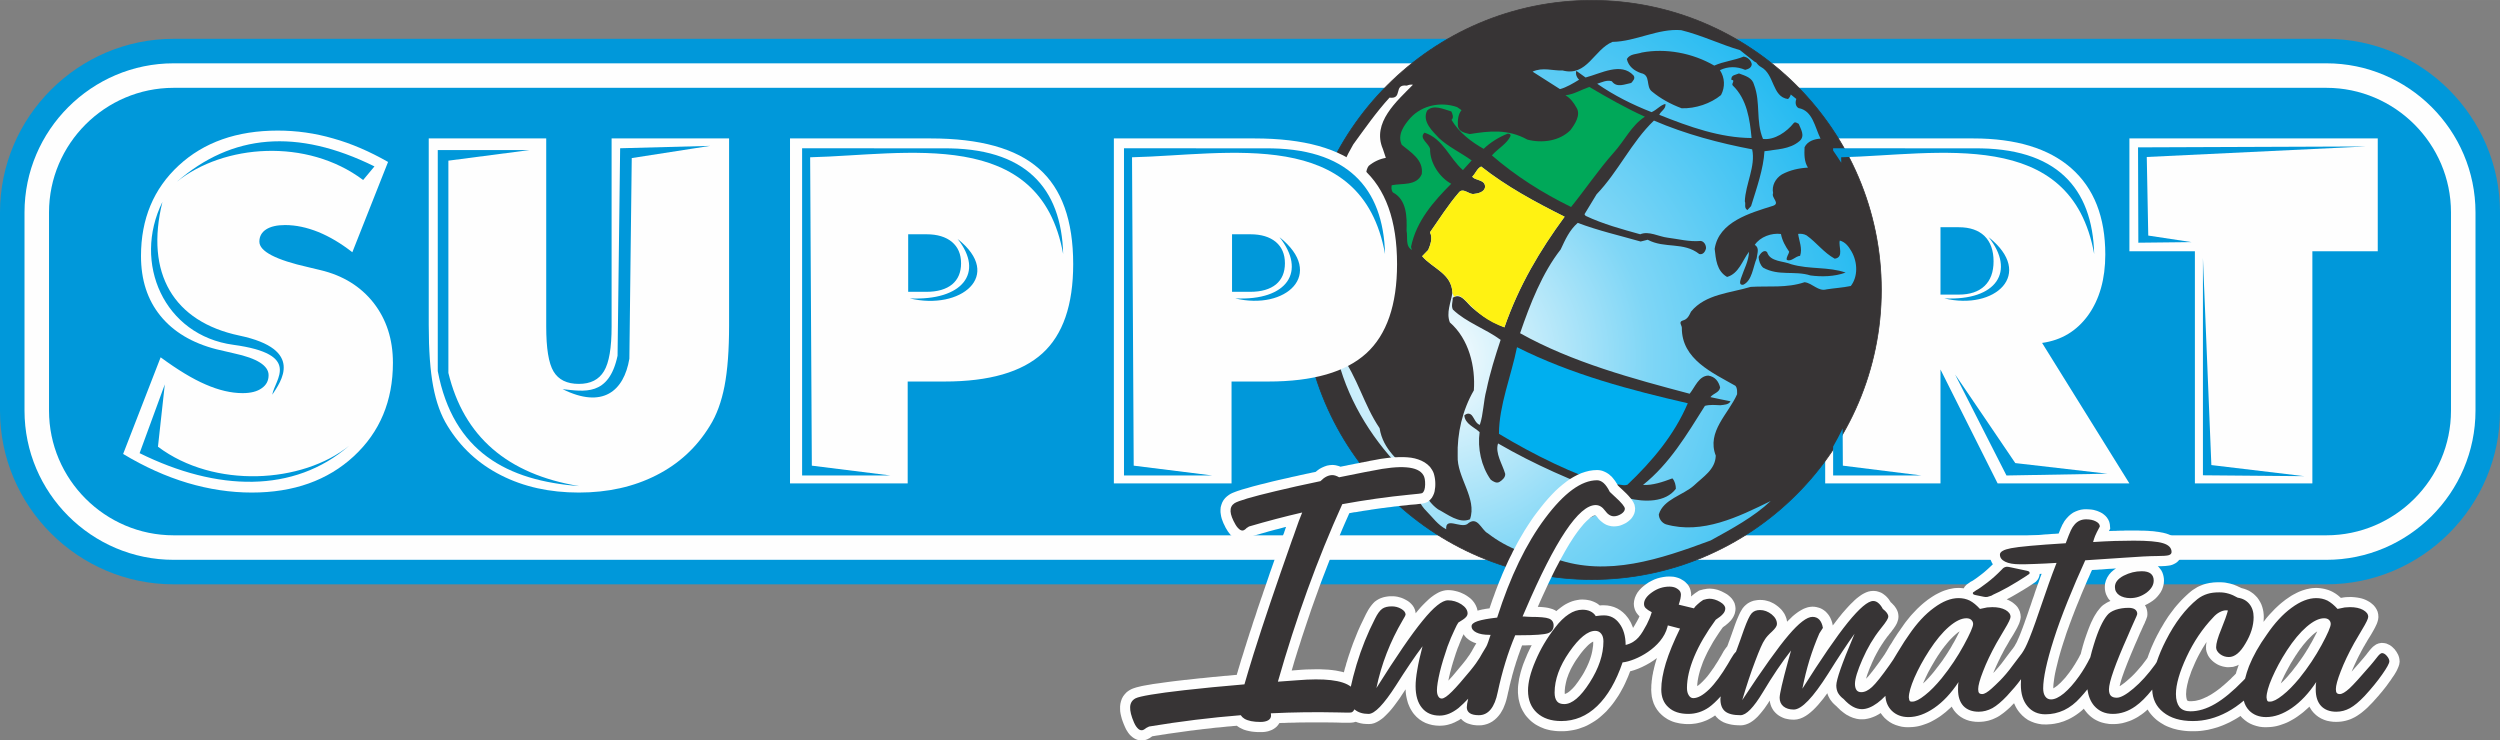 <?xml version="1.0" encoding="UTF-8"?>
<!DOCTYPE svg PUBLIC "-//W3C//DTD SVG 1.1//EN" "http://www.w3.org/Graphics/SVG/1.1/DTD/svg11.dtd">
<!-- Creator: CorelDRAW X7 -->
<svg xmlns="http://www.w3.org/2000/svg" xml:space="preserve" width="251.962mm" height="74.623mm" version="1.1" style="shape-rendering:geometricPrecision; text-rendering:geometricPrecision; image-rendering:optimizeQuality; fill-rule:evenodd; clip-rule:evenodd"
viewBox="0 0 25196 7462"
 xmlns:xlink="http://www.w3.org/1999/xlink">
 <rect x="0" y="0" width="25196" height="7462" fill="#808080" stroke="none"/>
 <defs>
  <style type="text/css">
   <![CDATA[
    .str0 {stroke:#373435;stroke-width:7.62}
    .fil1 {fill:#FEFEFE}
    .fil2 {fill:#373435}
    .fil6 {fill:#FFF212}
    .fil4 {fill:#00AFEF}
    .fil5 {fill:#00A859}
    .fil0 {fill:#0098DA}
    .fil3 {fill:url(#id0)}
   ]]>
  </style>
  <radialGradient id="id0" gradientUnits="userSpaceOnUse" gradientTransform="matrix(1.023 -1.717 1.717 1.023 -6519 24754)" cx="14463.4" cy="3600.13" r="2703.7" fx="14463.4" fy="3600.13">
   <stop offset="0" style="stop-opacity:1; stop-color:#FEFEFE"/>
   <stop offset="0.4" style="stop-opacity:1; stop-color:#7FD6F6"/>
   <stop offset="1" style="stop-opacity:1; stop-color:#00AFEF"/>
  </radialGradient>
 </defs>
 <g id="Camada_x0020_1">
  <path class="fil0" d="M1750 391l21696 0c963,0 1750,787 1750,1749l0 1999c0,963 -787,1750 -1750,1750l-21696 0c-963,0 -1750,-787 -1750,-1750l0 -1999c0,-962 787,-1749 1750,-1749z"/>
  <path class="fil1" d="M1750 638l21696 0c827,0 1503,676 1503,1502l0 1999c0,827 -676,1503 -1503,1503l-21696 0c-827,0 -1503,-676 -1503,-1503l0 -1999c0,-826 676,-1502 1503,-1502z"/>
  <path class="fil0" d="M1750 885l21696 0c691,0 1256,565 1256,1255l0 1999c0,691 -565,1256 -1256,1256l-21696 0c-691,0 -1256,-565 -1256,-1256l0 -1999c0,-690 565,-1255 1256,-1255z"/>
  <path class="fil1" d="M22121 4872l0 -2340 -660 0 0 -1137 2503 0 0 1137 -659 0 0 2340 -1184 0zm-3726 0l0 -3477 1491 0c431,0 762,100 990,301 228,201 342,491 342,869 0,247 -58,451 -172,611 -116,160 -270,253 -465,280l880 1416 -1328 0 -576 -1148 0 1148 -1162 0zm1162 -2582l0 679 184 0c113,0 199,-29 260,-87 60,-57 91,-140 91,-248 0,-111 -31,-196 -91,-255 -61,-59 -147,-89 -260,-89l-184 0z"/>
  <path class="fil2 str0" d="M16043 4c1607,0 2918,1311 2918,2918 0,1607 -1311,2918 -2918,2918 -1607,0 -2918,-1311 -2918,-2918 0,-1607 1311,-2918 2918,-2918z"/>
  <path class="fil3" d="M18104 997l-56 -45c-4,17 -14,35 -28,46 -162,-22 -133,-248 -272,-323 -19,-10 -34,-26 -48,-45l-18 -9 -146 -116c-185,-53 -385,-150 -592,-201 -234,-20 -460,115 -693,118 -187,77 -256,354 -503,288 -98,5 -200,-36 -302,12l276 176c63,-16 136,-60 193,-95 -24,-21 -39,-59 -28,-89l93 67c159,-42 358,-157 484,-20 20,30 -6,54 -24,75 -61,11 -146,53 -195,-17 -51,-17 -104,12 -148,25 172,119 352,209 548,286 53,-22 88,-71 140,-83 7,52 -47,71 -62,110 304,122 615,232 930,234 -17,-184 -45,-391 -190,-530 -17,-18 31,-55 -13,-56 -8,-52 46,-50 76,-65 67,25 134,43 152,114 69,181 15,365 90,546 117,15 242,-74 309,-159 16,-19 36,1 51,7 20,52 68,121 9,173 -99,86 -236,83 -354,103 -10,176 -78,370 -135,553l-37 40c-38,-24 -13,-59 -26,-88 6,-173 111,-353 74,-524 -326,-62 -670,-152 -990,-290 -226,216 -359,515 -578,743l-122 201 11 16c177,84 372,136 551,186 85,-37 188,24 275,34 106,13 220,44 335,33 33,5 54,40 53,74 -8,37 -32,67 -68,58 -160,-126 -348,-52 -520,-144l-71 18c-213,-61 -425,-109 -634,-188 -85,75 -125,168 -172,268 -185,236 -308,549 -409,844 527,295 1140,459 1709,610 55,-68 91,-178 187,-183 70,11 104,58 120,119 -7,53 -69,60 -98,98 61,13 141,31 203,42 -18,35 -65,35 -104,40 -51,-2 -100,-8 -154,6 -186,295 -356,583 -624,797 94,6 198,-29 296,-66 25,27 35,70 35,105 -105,140 -317,134 -478,96 -91,66 -175,165 -305,156 -119,56 -247,133 -374,135 -9,-9 1,-15 -1,-23 211,-56 343,-198 524,-285l3 -7c-412,-150 -791,-315 -1161,-529 -32,97 44,209 72,306 3,36 -29,63 -55,80 -30,21 -66,-2 -91,-21 -96,-135 -134,-317 -112,-479 -55,-52 -147,-82 -154,-169 19,-17 50,-28 75,-1 27,32 38,81 81,97 37,-109 36,-238 67,-352 36,-174 88,-339 143,-505 -152,-112 -345,-175 -481,-305 -20,-39 0,-79 -2,-119 86,-59 146,63 204,106 93,80 196,141 317,192 147,-423 360,-779 607,-1115 -296,-148 -587,-305 -841,-506 -42,18 -57,72 -90,101 23,43 130,27 129,103 -4,55 -75,68 -111,72 -49,11 -110,-69 -153,-14 -108,125 -196,266 -291,401 29,60 4,125 -18,178l-61 63c104,123 299,174 305,369 -16,100 -64,200 -26,298 194,169 259,448 242,685 -115,198 -170,436 -163,660 -10,216 198,430 124,639 -107,48 -227,-51 -322,-100 -121,-85 -167,-232 -264,-348 -126,-141 -290,-250 -325,-470 -160,-235 -222,-515 -395,-743 -9,-8 -26,-22 -41,-15 96,438 339,840 638,1150 135,107 145,323 271,445 63,63 113,138 198,182 -9,-126 139,-11 211,-51 105,-95 141,58 209,92 195,152 443,245 684,257 520,184 1054,3 1561,-185 212,-117 434,-236 606,-398 -327,161 -692,339 -1057,235 -41,-15 -70,-56 -71,-100 46,-153 243,-192 354,-291 92,-88 216,-160 220,-301 -94,-243 128,-420 215,-619 -1,-28 5,-57 -17,-85 -229,-131 -543,-266 -540,-586 0,-22 -35,-57 7,-71 51,-13 65,-49 86,-91 145,-177 398,-187 601,-249 179,-11 362,14 543,-47 80,9 138,97 222,72 83,-13 164,-17 244,-34 71,-91 72,-236 6,-350 -30,-51 -61,-92 -117,-108 -16,56 45,170 -51,183 -112,-62 -183,-163 -284,-235 -28,-16 -60,-18 -85,-15 11,75 45,147 20,221 -49,4 -88,63 -134,41 -9,-23 21,-61 24,-82 -37,-53 -71,-113 -83,-179 -94,-13 -211,29 -264,110 51,29 24,88 19,135 -37,90 -46,227 -136,267 -46,5 -29,-41 -22,-65 31,-94 78,-173 81,-268 -67,88 -102,220 -221,254 -105,-61 -113,-178 -125,-283 41,-273 356,-361 588,-434 76,-26 -21,-82 1,-128 -16,-75 24,-148 88,-188 81,-44 172,-64 263,-69 -39,-61 -37,-137 -34,-205 29,-63 103,-84 161,-87 -58,-115 -78,-283 -222,-308 -32,-19 -34,-59 -22,-92zm497 1750c-112,41 -241,44 -354,29 -161,-51 -321,9 -478,-79 -29,-28 -43,-68 -45,-108 14,-32 55,-81 86,-47 30,98 165,87 243,121 187,54 373,23 548,84zm-946 -2101c-2,38 -36,50 -66,58 -87,-37 -174,-36 -255,3 50,76 54,170 11,251 -104,86 -259,138 -397,133 -110,-41 -212,-97 -299,-169 -65,-49 -9,-166 -110,-185 -70,-24 -127,-69 -143,-142 32,-55 101,-48 152,-66 239,-45 509,4 729,132 95,-43 202,-52 296,-91 42,6 74,38 82,76z"/>
  <path class="fil1" d="M14240 854c-160,164 -417,382 -303,647l30 90c-60,10 -122,38 -173,81 -32,44 -27,103 -29,154 54,173 288,237 224,439 -29,58 -48,127 -94,172 -19,-8 -7,-40 -23,-58 -104,-128 -190,-299 -188,-461 -18,-58 -102,-70 -150,-73 -126,105 54,242 82,363 73,75 115,186 197,257 -99,19 -213,100 -300,163 -40,78 2,163 4,243 -29,134 -87,238 -121,366 -13,-57 -17,-118 -43,-167 4,-11 13,25 30,12 45,-13 23,-61 26,-89 -95,-505 -52,-1057 230,-1538 118,-162 231,-324 365,-471 139,18 35,-139 174,-121 20,-8 39,-13 62,-9z"/>
  <path class="fil4" d="M17010 4064c-136,321 -361,586 -608,821 -51,20 -112,-28 -159,16 -388,-121 -786,-318 -1136,-529 1,-288 124,-584 182,-873 551,277 1152,434 1721,565z"/>
  <path class="fil5" d="M16578 1176c-137,89 -204,241 -314,362 -153,172 -283,366 -430,548 -288,-141 -560,-313 -798,-520 61,-69 153,-118 188,-196 3,-21 -21,-25 -32,-22 -86,34 -173,88 -239,152 -124,-69 -250,-166 -324,-292 26,-23 9,-63 -2,-85 -80,-23 -180,-73 -244,-8 -54,110 57,209 120,277 93,87 221,147 329,225l-88 97c-136,-117 -197,-315 -387,-377 -61,56 43,107 56,164 -3,139 94,286 213,351 -175,176 -351,373 -405,636 1,10 5,19 10,31 -70,-36 -41,-126 -55,-193 4,-137 4,-312 -138,-387 -18,-24 -15,-51 -12,-72 104,-22 251,9 303,-112 21,-145 -115,-223 -201,-295 -50,-103 27,-204 88,-273 120,-129 308,-164 469,-108l45 31c-36,43 -39,104 -37,156 8,65 74,73 119,85 199,-31 382,-54 582,56 146,38 322,16 433,-95 44,-58 107,-152 63,-225 -28,-50 -62,-98 -113,-127 82,-8 162,-57 241,-84 184,109 381,220 560,300z"/>
  <path class="fil6" d="M14638 2951c-6,-195 -201,-246 -305,-369l61 -63c22,-53 47,-118 18,-178 95,-135 183,-276 291,-401 43,-55 104,25 153,14 36,-4 107,-17 111,-72 1,-76 -106,-60 -129,-103 33,-29 48,-83 90,-101 254,201 545,358 841,506 -247,336 -460,692 -607,1115 -347,-118 -417,-387 -506,-306l-18 -42z"/>
  <path class="fil1" d="M12417 2361l0 580 184 0c112,0 199,-26 259,-75 60,-50 90,-121 90,-213 0,-92 -31,-163 -92,-215 -62,-51 -147,-77 -257,-77l-184 0zm-1191 2511l0 -3477 1416 0c498,0 862,101 1092,304 231,202 346,523 346,963 0,411 -104,711 -310,899 -208,189 -537,284 -987,284l-371 0 0 1027 -1186 0zm-2073 -2511l0 580 184 0c112,0 199,-26 259,-75 60,-50 90,-121 90,-213 0,-92 -31,-163 -92,-215 -62,-51 -147,-77 -257,-77l-184 0zm-1191 2511l0 -3477 1416 0c498,0 862,101 1092,304 231,202 346,523 346,963 0,411 -103,711 -310,899 -208,189 -536,284 -987,284l-371 0 0 1027 -1186 0zm-3641 -1592l0 -1885 1184 0 0 1894c0,221 24,372 74,455 50,83 134,125 255,125 118,0 202,-43 253,-128 52,-86 77,-236 77,-452l0 -1894 1184 0 0 1885c0,247 -15,450 -46,611 -31,159 -80,293 -148,401 -132,216 -312,383 -540,498 -228,116 -488,174 -780,174 -295,0 -556,-58 -784,-174 -228,-115 -408,-282 -540,-498 -66,-106 -114,-238 -144,-397 -30,-158 -45,-364 -45,-615zm-3080 1295l378 -974c170,125 321,217 454,274 133,58 257,87 372,87 82,0 146,-16 192,-49 47,-32 70,-76 70,-132 0,-96 -116,-170 -349,-220 -76,-18 -134,-31 -176,-41 -246,-63 -434,-176 -565,-337 -131,-161 -196,-362 -196,-603 0,-374 127,-678 380,-912 254,-235 587,-352 998,-352 190,0 375,26 558,79 183,51 368,131 554,237l-360 910c-114,-89 -228,-157 -343,-204 -115,-46 -226,-70 -335,-70 -82,0 -146,15 -191,44 -45,29 -68,71 -68,123 0,98 165,184 494,258 52,13 93,23 121,29 227,54 405,164 536,330 130,167 195,368 195,604 0,384 -131,698 -394,942 -264,244 -607,366 -1028,366 -216,0 -432,-33 -648,-97 -217,-65 -433,-162 -649,-292z"/>
  <path class="fil0" d="M1782 1832c557,-483 1210,-541 1992,-155l-114 137c-567,-426 -1407,-361 -1878,18z"/>
  <path class="fil0" d="M3519 4492c-557,483 -1331,461 -2112,75l254 -693 -69 628c567,426 1456,370 1927,-10z"/>
  <path class="fil0" d="M2744 3978c25,-153 305,-408 -392,-503 -696,-94 -1020,-823 -715,-1440 -178,722 114,1208 776,1347 662,140 416,466 331,596z"/>
  <path class="fil0" d="M19595 3007c510,124 917,-245 447,-617 273,342 84,643 -447,617z"/>
  <path class="fil0" d="M5339 1512l-927 0 0 2228c155,814 701,1105 1426,1159 -725,-119 -1164,-500 -1319,-1141l0 -2139 820 -107z"/>
  <path class="fil0" d="M7157 1470l-907 24 -26 2091c-88,414 -340,359 -554,337 403,200 618,21 673,-307l24 -2022 790 -123z"/>
  <path class="fil0" d="M9168 3007c510,124 953,-228 483,-599 273,341 48,625 -483,599z"/>
  <path class="fil0" d="M10715 2560c-17,-667 -381,-1075 -1214,-1065l-1417 -1 0 3298 891 0 -793 -99 -17 -3108c963,-23 2317,-319 2550,975z"/>
  <path class="fil0" d="M12448 3007c510,124 916,-245 447,-617 273,342 84,643 -447,617z"/>
  <path class="fil0" d="M13959 2560c-17,-667 -381,-1075 -1214,-1065l-1417 -1 0 3298 891 0 -793 -99 -17 -3108c963,-23 2317,-319 2550,975z"/>
  <g>
   <path class="fil0" d="M21106 2560c-17,-667 -381,-1075 -1214,-1065l-1417 -1 0 23c28,40 55,81 82,123l-1 -55c963,-23 2317,-319 2550,975zm-2630 150c0,0 0,0 0,0 0,0 0,0 0,0zm4 -7c0,-1 1,-2 1,-2 0,0 -1,1 -1,2zm1 -3c0,0 1,-1 1,-2l-1 2zm5 -20c0,-1 0,-2 0,-2l0 2zm0 -4c1,-11 0,-22 -1,-33 1,11 2,22 1,33zm-1 -34c0,-1 0,-3 0,-5 0,2 0,4 0,5zm0 -8c-1,-3 -1,-6 -2,-9 1,3 1,6 2,9zm-2 -13c0,-3 -1,-6 -1,-9 0,3 1,6 1,9zm-1 -9c-1,-5 -1,-10 -2,-15 1,5 1,10 2,15zm-2 -22c0,-6 -1,-12 0,-18 -1,6 0,12 0,18zm10 -33c1,0 3,1 4,1l-4 -1zm50 315c-3,-1 -6,-2 -8,-2 2,0 5,1 8,2zm-8 -2c-3,-1 -6,-2 -8,-3 0,0 0,0 0,0 0,0 0,0 0,0 -3,-1 -5,-2 -8,-2l16 5zm-18 -6c-2,-1 -4,-1 -6,-2 2,1 4,1 6,2zm-7 -2c-2,-1 -5,-1 -7,-2 2,1 5,1 7,2zm-8 -2c-2,-1 -4,-1 -7,-2 0,0 0,0 -1,0 0,0 0,0 0,0 -2,-1 -5,-2 -8,-2 0,0 0,0 0,0 -3,-1 -5,-2 -8,-2l24 6zm-24 1641l0 291 891 0 -793 -99 -2 -374c-30,62 -62,123 -96,182zm96 -182l-7 -1308c0,0 0,0 0,0 -7,1 -15,2 -22,4 7,-2 15,-3 22,-4l7 1308zm-30 -1304c-6,1 -12,2 -18,2 6,0 12,-1 18,-2zm-22 3c0,0 -1,0 -2,0l2 0zm-14 2c-2,0 -5,0 -8,1 3,-1 6,-1 8,-1zm-9 1c-3,0 -6,1 -10,1 4,0 7,-1 10,-1zm-13 1c0,1 -1,1 -2,1 1,0 2,-1 2,-1zm-3 1c-1,0 -3,0 -4,0l4 0z"/>
  </g>
  <path class="fil0" d="M19705 3776l517 1016 1016 -18 -927 -107c0,0 -614,-907 -606,-891z"/>
  <polygon class="fil0" points="23844,1476 21548,1485 21551,2446 22087,2440 21651,2374 21636,1582 "/>
  <polygon class="fil0" points="22202,2599 22202,4790 23223,4799 22287,4687 "/>
  <path class="fil1" d="M13652 5162l-21 4 -21 4 -11 2 -1 2 -23 52 -23 52 -23 53 -22 53 -22 52 -22 54 -22 53 -22 54 -21 53 -21 54 -21 55 -21 54 -21 55 -20 55 -20 56 -20 55 -20 56 -20 56 -19 57 -19 56 -19 57 -19 57 -19 57 -18 58 -19 58 -18 58 -18 58 -17 59 -11 37 8 -1 11 -1 12 -1 14 -1 52 -4 50 -3 49 -1 46 -1 44 0 43 2 40 2 39 4 37 5 35 7 34 7 12 4 3 -12 4 -15 4 -16 5 -15 5 -17 4 -17 6 -17 9 -31 10 -31 11 -31 10 -31 11 -30 11 -31 12 -30 12 -30 12 -30 12 -30 13 -29 13 -29 14 -29 14 -29 14 -29 14 -29 11 -20 11 -20 12 -19 12 -17 13 -17 14 -16 15 -15 18 -13 18 -11 18 -9 19 -7 19 -6 20 -4 19 -3 20 -2 21 0 19 0 19 2 19 3 19 5 18 5 18 7 17 8 17 9 17 10 16 12 16 15 15 17 13 20 10 23 6 24 1 12 14 -17 21 -25 20 -23 21 -22 20 -20 20 -19 19 -18 19 -16 20 -15 19 -13 20 -12 20 -11 21 -9 23 -7 24 -5 23 -2 27 1 25 3 24 5 24 6 24 8 23 10 23 11 23 14 21 15 20 16 18 19 16 21 14 24 11 26 7 28 0 0 12 -3 12 -3 13 -3 12 -3 14 -2 14 -3 14 -2 14 -2 16 -2 5 -16 13 -38 13 -38 14 -37 13 -37 14 -37 14 -36 14 -36 15 -35 14 -35 15 -34 15 -34 15 -33 15 -33 16 -33 16 -31 15 -32 17 -31 16 -31 16 -30 17 -30 17 -29 17 -29 17 -29 18 -28 17 -27 18 -27 18 -27 18 -26 19 -26 19 -25 37 -48 37 -46 37 -43 36 -39 37 -38 37 -34 37 -31 37 -29 37 -26 37 -22 38 -20 39 -17 39 -13 39 -10 40 -6 40 -2 19 1 19 3 18 5 17 7 17 8 15 9 15 10 13 12 14 12 12 14 11 14 11 14 10 16 10 15 9 17 0 0 4 3 6 6 7 7 7 6 7 7 8 7 24 23 23 22 20 21 18 21 16 20 14 22 13 28 6 35 -2 29 -6 23 -9 20 -11 18 -13 17 -14 13 -14 12 -15 11 -15 9 -15 7 -15 7 -16 6 -16 5 -17 3 -18 2 -19 1 -25 -2 -27 -6 -25 -9 -23 -13 -20 -15 -19 -16 -17 -18 -12 -17 -8 -9 -4 -4 -3 -3 0 0 -3 0 -4 1 -7 2 -9 3 -10 6 -12 7 -13 10 -14 12 -16 14 -17 17 -17 18 -18 22 -19 23 -20 26 -20 28 -21 30 -21 33 -22 34 -22 37 -23 39 -23 42 -24 43 -24 46 -25 47 -25 50 -25 52 -26 54 -26 57 -27 58 -27 60 -23 52 27 1 27 2 26 3 24 4 23 6 23 7 22 10 16 10 4 -5 21 -17 22 -17 21 -15 22 -14 23 -12 24 -11 24 -9 25 -7 25 -5 26 -4 25 -1 17 1 16 1 15 2 16 3 15 3 15 5 14 5 16 7 16 8 13 8 13 10 9 7 0 0 11 -1 10 -1 10 0 12 0 33 2 34 6 34 10 32 14 30 18 27 21 25 24 22 27 11 15 9 15 9 15 8 16 7 17 7 16 4 12 3 -4 8 -13 9 -15 9 -16 10 -17 10 -19 6 -11 5 -11 5 -12 -10 -9 -10 -12 -10 -13 -8 -14 -7 -14 -5 -16 -4 -15 -2 -16 -1 -17 3 -29 8 -31 12 -28 15 -26 19 -24 20 -21 23 -20 24 -18 26 -18 28 -15 29 -14 30 -11 30 -8 31 -6 31 -4 31 -1 19 1 18 1 18 3 19 5 18 6 17 7 17 10 15 9 15 11 14 14 14 15 12 18 9 19 7 21 4 21 2 19 -1 11 0 8 -1 3 6 -5 8 -7 9 -7 8 -7 9 -6 9 -7 10 -6 22 -15 20 -6 6 -1 5 -2 6 -1 6 -2 6 -1 6 -1 6 -1 5 -1 6 -1 5 -1 6 -1 6 0 5 0 4 -1 7 0 20 1 21 2 20 4 21 5 19 7 20 8 18 9 19 10 19 11 17 13 17 15 16 17 14 21 12 23 7 27 3 25 -1 20 -3 17 -4 17 -6 15 -7 15 -8 14 -9 13 -9 12 -11 11 -10 10 -11 10 -12 10 -12 10 -13 9 -11 8 -7 9 -16 23 -16 23 -15 23 -15 23 -14 22 -14 22 -13 23 -12 22 -12 21 -12 22 -11 21 -10 21 -10 21 -9 20 -9 20 -8 20 -7 20 -7 20 -7 19 -6 19 -5 18 -5 18 -4 17 -4 18 -3 16 -3 16 -2 16 -2 16 -1 15 0 10 14 -10 17 -14 19 -18 9 -9 10 -11 10 -10 10 -12 11 -12 10 -13 11 -14 10 -14 11 -15 11 -16 12 -16 11 -17 11 -18 12 -18 12 -19 12 -21 3 -5 3 -5 3 -5 3 -5 7 -11 4 -8 4 -7 8 -14 8 -15 9 -13 9 -13 9 -12 10 -12 0 -1 4 -10 6 -16 5 -15 6 -15 5 -14 5 -14 5 -14 5 -14 5 -13 4 -13 5 -13 4 -12 5 -13 4 -12 4 -12 12 -33 12 -31 12 -28 11 -25 11 -23 12 -21 13 -21 16 -19 17 -16 18 -14 19 -11 20 -9 21 -7 22 -4 21 -3 21 -1 25 1 24 3 24 6 24 7 22 10 22 11 21 14 20 15 19 17 17 17 15 20 14 21 11 24 9 25 5 26 0 3 18 -18 19 -18 18 -18 19 -16 18 -14 19 -14 19 -12 19 -11 19 -10 21 -8 21 -7 23 -4 22 -2 21 1 20 3 19 5 19 6 19 9 17 11 16 12 14 14 13 15 11 15 10 17 8 17 7 18 6 18 4 19 2 10 1 -2 13 -16 12 -16 12 -16 12 -15 11 -15 12 -14 22 -28 22 -25 22 -25 21 -23 20 -21 20 -19 19 -19 19 -17 19 -15 19 -14 19 -13 20 -11 21 -10 22 -8 24 -5 25 -2 17 1 17 2 15 4 15 5 16 6 14 8 13 9 10 8 10 8 11 11 10 11 9 11 8 12 8 12 4 7 1 0 8 7 8 8 7 8 7 7 7 8 7 10 7 10 6 10 5 10 5 11 4 12 3 13 2 14 1 15 -1 16 -2 14 -4 13 -4 12 -4 11 -5 10 -5 9 -5 9 -6 9 -7 10 -7 11 -9 11 -9 13 -10 13 -12 14 -11 15 -13 15 -11 16 -12 16 -11 16 -11 17 -11 16 -11 18 -11 17 -10 18 -10 18 -10 18 -10 19 -10 19 -9 20 -9 19 -9 20 -8 20 -9 19 -7 18 -7 18 -6 17 -6 15 -5 15 -4 14 -4 13 -1 6 2 -2 7 -8 8 -8 8 -9 9 -11 9 -11 10 -13 11 -13 11 -15 12 -15 12 -17 13 -17 13 -18 14 -19 14 -21 10 -13 8 -12 9 -13 9 -13 8 -14 9 -14 8 -14 9 -15 5 -9 5 -9 5 -8 5 -8 5 -7 4 -7 5 -6 1 -2 8 -14 11 -18 12 -19 12 -18 12 -19 13 -19 13 -18 12 -18 15 -21 15 -22 16 -22 16 -20 17 -21 16 -20 17 -19 17 -18 17 -18 17 -18 18 -17 17 -16 18 -16 19 -16 18 -14 19 -15 19 -13 19 -13 19 -12 18 -11 19 -10 20 -10 19 -9 19 -8 19 -7 20 -6 19 -6 20 -4 20 -4 19 -3 20 -1 20 -1 21 1 20 2 11 1 8 -15 10 -11 8 -9 8 -6 7 -5 5 -4 3 -1 20 -15 14 -7 9 -5 10 -7 12 -8 13 -9 15 -11 16 -12 17 -13 18 -14 17 -14 16 -14 17 -15 15 -14 16 -15 15 -14 4 -4 -11 -19 -11 -25 -6 -27 -3 -32 7 -39 20 -37 26 -26 27 -19 27 -13 28 -10 29 -8 31 -7 9 -2 9 -2 10 -1 10 -2 11 -1 11 -2 12 -2 12 -1 13 -2 14 -1 14 -2 15 -1 15 -2 16 -1 17 -2 17 -2 18 -1 18 -2 19 -1 20 -2 41 -3 21 -2 23 -2 22 -1 24 -2 24 -2 24 -1 26 -2 14 -1 1 -2 7 -17 6 -16 6 -15 6 -13 6 -13 5 -12 7 -11 6 -11 6 -11 7 -10 7 -9 7 -9 9 -10 17 -18 21 -18 23 -16 25 -12 26 -10 26 -7 27 -4 26 -1 20 1 19 1 19 2 18 3 18 5 17 5 17 7 18 8 18 10 16 12 16 14 14 16 13 20 10 22 6 24 4 46 -13 24 3 0 14 -1 13 0 14 -1 13 0 13 0 13 -1 13 0 13 -1 12 0 13 0 12 0 12 -1 12 0 12 0 11 0 12 0 11 0 12 0 11 0 11 0 27 0 25 0 25 1 24 0 23 1 23 1 21 2 20 1 20 2 19 3 18 2 18 3 16 3 17 3 15 4 16 4 29 10 27 14 27 16 25 22 21 27 16 30 9 33 3 34 -2 23 -5 22 -11 22 -13 19 -16 16 -16 11 -17 9 -16 7 -17 5 -17 3 -17 2 -17 2 -19 1 -20 1 -22 0 -17 1 10 8 14 17 13 18 10 20 7 20 5 21 3 20 1 21 -2 30 -7 30 -10 29 -14 27 -17 24 -19 23 -21 21 -24 19 -26 17 -26 15 -26 13 8 13 8 19 5 19 3 18 1 23 -2 20 -5 15 -4 11 -4 12 -6 12 -5 14 -7 15 -8 16 -5 11 -4 10 -5 10 -4 10 -4 9 -4 8 -4 9 -3 6 -29 68 -23 52 -21 50 -20 47 -18 44 -17 42 -15 39 -14 36 -12 34 -11 31 -9 28 -7 25 -6 22 -4 17 10 -5 18 -13 22 -16 24 -20 12 -11 13 -11 12 -11 13 -12 12 -12 13 -13 12 -13 13 -14 12 -14 13 -15 13 -15 13 -15 12 -16 13 -17 13 -17 11 -15 2 -3 2 -3 2 -3 2 -3 0 -1 5 -14 5 -14 5 -14 6 -14 5 -15 6 -14 6 -15 6 -14 7 -15 6 -14 7 -15 7 -15 7 -15 8 -15 7 -15 19 -35 18 -34 20 -33 19 -33 20 -31 20 -31 21 -29 22 -29 21 -28 22 -26 23 -26 23 -25 24 -24 24 -23 24 -22 26 -22 16 -12 16 -10 16 -10 16 -10 17 -8 17 -7 17 -7 17 -6 18 -5 18 -4 19 -4 18 -2 19 -3 20 -1 20 -1 20 0 16 0 15 1 16 1 15 2 15 3 15 3 15 3 14 4 14 4 15 5 14 6 15 6 14 7 14 6 14 7 7 2 25 7 24 9 24 11 22 14 22 16 19 18 18 19 15 21 14 23 12 24 9 25 7 25 5 26 3 27 1 26 -1 21 -1 20 0 7 12 -16 16 -21 17 -20 17 -19 17 -18 17 -18 17 -18 18 -17 17 -16 18 -16 19 -16 18 -14 19 -15 19 -13 19 -13 18 -12 19 -11 19 -10 19 -10 19 -9 20 -8 19 -7 19 -6 20 -6 20 -4 19 -4 20 -3 20 -1 20 -1 21 1 20 2 20 3 21 4 19 5 20 6 18 7 20 9 18 10 18 11 17 12 16 13 16 14 4 4 7 -2 9 -1 9 -2 9 -1 8 -1 8 -1 9 0 8 -1 8 0 8 0 9 -1 24 1 24 2 24 3 23 4 22 5 22 7 22 9 21 11 20 12 18 14 18 16 15 18 14 22 11 24 6 26 2 29 -3 25 -6 22 -7 20 -9 19 -10 21 -12 22 -13 23 -15 26 -13 21 -12 19 -11 18 -10 18 -10 16 -8 15 -9 14 -7 13 -10 18 -10 19 -9 18 -10 18 -9 18 -9 18 -8 17 -8 17 -8 17 -8 17 -7 16 -7 16 -7 16 -5 13 13 -15 14 -16 15 -17 16 -18 17 -19 17 -20 19 -22 6 -7 7 -8 6 -8 8 -9 7 -9 8 -10 8 -11 9 -11 11 -14 11 -13 12 -13 12 -12 15 -11 17 -12 25 -10 29 -5 26 2 21 4 18 8 17 8 15 10 13 11 11 11 12 12 9 13 9 12 7 13 8 14 6 15 5 16 3 18 2 22 -4 28 -8 24 -9 21 -10 21 -12 21 -14 23 -17 24 -17 26 -10 13 -10 14 -10 14 -10 14 -11 14 -11 14 -12 15 -11 14 -12 14 -12 14 -12 15 -13 14 -13 15 -13 14 -13 15 -14 15 -22 22 -21 22 -22 20 -21 18 -22 18 -21 15 -22 15 -22 13 -22 11 -22 10 -23 8 -24 7 -23 5 -24 4 -24 2 -25 1 -32 -1 -31 -4 -31 -6 -30 -10 -29 -13 -27 -16 -25 -19 -23 -22 -20 -24 -17 -27 -7 -12 -7 8 -18 16 -18 16 -18 16 -18 14 -19 14 -19 14 -19 13 -19 12 -19 11 -20 11 -19 10 -20 9 -20 8 -20 7 -20 7 -20 6 -20 5 -21 4 -20 3 -21 2 -20 1 -22 1 -32 -1 -33 -4 -33 -8 -31 -10 -30 -13 -28 -16 -27 -20 -24 -21 -16 -17 -3 -4 -13 9 -24 15 -24 14 -24 13 -24 13 -24 11 -24 11 -24 10 -24 9 -25 9 -24 7 -25 7 -25 6 -24 6 -25 4 -25 4 -25 3 -25 2 -26 1 -25 0 -26 0 -26 -1 -25 -2 -25 -3 -25 -4 -24 -4 -24 -6 -23 -6 -23 -8 -22 -8 -22 -9 -21 -10 -20 -12 -20 -12 -19 -13 -19 -14 -16 -14 -16 -15 -15 -16 -14 -16 -14 -18 -12 -18 -6 -10 -15 14 -24 20 -23 17 -17 11 -16 11 -17 10 -17 9 -18 9 -17 8 -18 7 -18 6 -18 6 -18 5 -19 5 -18 3 -19 3 -19 2 -19 1 -19 0 -19 0 -19 -1 -19 -3 -19 -3 -18 -4 -19 -5 -18 -6 -17 -7 -17 -8 -17 -9 -16 -10 -15 -11 -15 -12 -14 -13 -13 -13 -13 -15 -18 -23 -8 -12 -3 3 -23 21 -24 19 -25 18 -26 17 -26 15 -27 14 -14 6 -14 6 -14 6 -14 5 -14 4 -15 5 -14 4 -15 3 -14 3 -15 3 -15 2 -15 2 -15 1 -15 1 -15 1 -16 0 -36 -1 -36 -6 -35 -9 -34 -13 -33 -16 -30 -21 -28 -24 -24 -26 -12 -15 -11 -15 -10 -16 -9 -16 -8 -17 -8 -17 -1 -2 -19 19 -21 22 -22 20 -21 18 -22 18 -21 15 -21 15 -22 13 -23 11 -22 10 -23 8 -23 7 -24 5 -24 4 -24 2 -25 1 -32 -1 -31 -4 -31 -6 -30 -10 -29 -13 -27 -16 -25 -19 -23 -22 -20 -24 -17 -27 -6 -12 -8 8 -18 16 -18 16 -18 16 -18 14 -18 14 -19 14 -20 13 -19 12 -19 11 -20 11 -19 10 -20 9 -20 8 -20 7 -20 7 -20 6 -20 5 -20 4 -21 3 -20 2 -21 1 -21 1 -33 -1 -33 -4 -32 -8 -32 -10 -30 -13 -28 -16 -27 -20 -25 -22 -20 -23 -18 -24 -1 -2 -24 15 -26 14 -26 11 -28 10 -28 7 -28 5 -28 1 -19 0 -18 -2 -18 -3 -18 -5 -18 -5 -17 -7 -17 -7 -16 -9 -16 -8 -16 -11 -15 -11 -15 -12 -15 -12 -14 -14 -15 -14 -7 -8 -5 -4 -12 -11 -12 -11 -11 -11 -10 -12 -10 -13 -9 -12 -8 -15 -8 -15 -6 -15 -5 -15 0 -1 -17 23 -26 35 -26 31 -25 30 -25 27 -24 24 -25 22 -25 20 -25 17 -27 15 -29 12 -31 8 -30 3 -26 -1 -22 -2 -22 -4 -22 -5 -21 -8 -21 -10 -19 -11 -19 -14 -17 -16 -16 -18 -13 -20 -11 -21 -8 -22 -6 -23 -3 -18 0 0 -17 28 -18 26 -17 25 -18 23 -17 21 -17 20 -17 19 -18 17 -18 16 -19 14 -20 13 -22 11 -24 9 -25 6 -24 2 -34 -1 -30 -2 -29 -4 -27 -6 -28 -8 -26 -10 -25 -14 -24 -17 -21 -20 -15 -18 -3 2 -16 11 -15 9 -16 9 -15 8 -16 8 -17 7 -16 6 -17 6 -17 5 -17 4 -17 4 -17 3 -18 2 -18 2 -17 1 -18 0 -19 0 -19 -1 -19 -2 -18 -2 -18 -3 -18 -4 -18 -4 -17 -5 -17 -6 -16 -7 -17 -8 -15 -8 -15 -10 -15 -10 -14 -11 -14 -12 -24 -24 -22 -28 -19 -31 -15 -32 -11 -34 -8 -34 -4 -36 -2 -35 1 -19 0 -17 1 -17 2 -18 1 -17 3 -18 2 -18 3 -19 4 -18 3 -19 5 -19 4 -19 5 -20 5 -19 6 -20 6 -20 6 -20 0 -1 -31 23 -39 25 -39 22 -40 20 -39 17 -38 14 -37 11 -6 1 -7 18 -14 36 -15 34 -15 34 -16 33 -17 31 -17 31 -18 30 -19 28 -19 28 -19 26 -21 26 -21 24 -21 24 -23 22 -23 21 -23 20 -24 19 -25 17 -26 16 -26 15 -26 14 -27 12 -28 10 -28 10 -28 8 -29 6 -30 5 -29 4 -30 2 -30 0 -23 0 -22 -1 -21 -2 -22 -3 -21 -3 -21 -5 -20 -5 -20 -6 -19 -8 -20 -8 -18 -9 -19 -10 -17 -10 -17 -12 -17 -13 -15 -13 -15 -15 -14 -15 -14 -16 -12 -16 -11 -18 -11 -18 -9 -18 -9 -19 -7 -20 -6 -20 -5 -20 -5 -21 -3 -21 -2 -21 -2 -21 0 -22 0 -19 1 -20 2 -20 3 -20 3 -20 3 -21 5 -21 5 -21 5 -21 6 -21 7 -22 7 -22 8 -23 9 -22 9 -23 10 -23 9 -23 11 -24 11 -23 11 -23 12 -23 2 -3 -11 1 -24 0 -25 1 -27 0 -10 0 -1 2 -6 16 -6 16 -6 16 -6 17 -6 17 -6 16 -6 17 -5 17 -6 17 -6 17 -5 17 -5 17 -6 18 -5 17 -5 18 -5 18 -5 17 -5 18 -4 18 -5 18 -5 18 -4 18 -5 19 -4 18 -4 19 -4 18 -5 19 -4 19 -7 31 -8 31 -9 29 -11 28 -11 27 -14 25 -15 25 -17 22 -19 21 -21 19 -23 17 -25 14 -26 11 -28 8 -28 5 -27 1 -21 0 -19 -2 -19 -2 -18 -4 -18 -5 -19 -6 -18 -8 -17 -10 -17 -13 -15 -15 -1 -1 -4 2 -14 10 -15 8 -16 8 -15 8 -15 6 -16 7 -17 5 -17 5 -17 4 -17 3 -17 2 -18 1 -18 1 -36 -2 -36 -5 -35 -9 -34 -12 -33 -17 -30 -20 -28 -24 -23 -25 -12 -15 -10 -15 -10 -16 -9 -16 -8 -17 -7 -17 -7 -17 -5 -18 -5 -18 -4 -18 -4 -19 -3 -19 -2 -20 -1 -20 -1 -8 -10 16 -24 36 -22 34 -23 32 -22 30 -21 28 -21 26 -20 23 -21 22 -20 20 -20 19 -21 16 -22 15 -23 13 -25 11 -27 7 -27 2 -31 -1 -27 -2 -27 -5 -26 -7 -22 -8 -2 1 -24 6 -20 2 -17 1 -18 0 -22 0 -25 0 -29 -1 -32 -1 -20 0 -20 -1 -21 0 -20 0 -21 -1 -20 0 -21 0 -20 0 -21 0 -20 0 -21 0 -20 0 -41 0 -21 0 -21 1 -20 0 -21 0 -41 1 -21 1 -21 0 -21 1 -21 0 -20 1 -21 1 -21 0 -21 1 -4 0 -1 2 -12 18 -13 15 -15 13 -16 11 -18 10 -16 6 -16 6 -16 4 -16 3 -17 2 -17 1 -16 0 -31 0 -30 -2 -28 -3 -27 -5 -26 -6 -26 -8 -24 -11 -22 -11 -12 -8 -10 -7 -3 -3 -8 1 -28 2 -28 3 -29 2 -28 3 -28 3 -29 3 -28 2 -28 3 -29 4 -28 3 -29 3 -28 3 -29 4 -28 3 -29 4 -29 3 -28 4 -29 4 -29 4 -28 4 -29 4 -29 4 -29 4 -29 4 -29 5 -29 4 -29 5 -29 4 -29 5 -14 2 -6 3 0 1 -6 4 -6 4 -6 4 -6 4 -7 3 -8 5 -17 7 -20 5 -22 2 -22 -1 -21 -4 -19 -7 -17 -9 -16 -11 -14 -12 -12 -11 -10 -12 -10 -13 -8 -13 -9 -14 -7 -14 -7 -15 -12 -28 -10 -26 -9 -26 -7 -26 -6 -26 -4 -25 -1 -25 0 -26 3 -26 6 -25 9 -26 13 -24 17 -22 19 -20 22 -16 23 -13 19 -8 18 -6 19 -6 21 -5 24 -6 25 -5 28 -5 30 -5 33 -6 36 -5 38 -5 41 -6 44 -6 46 -6 50 -6 52 -6 16 -2 17 -1 17 -2 17 -2 18 -2 17 -2 18 -2 17 -2 18 -2 19 -2 18 -1 18 -2 19 -2 18 -2 19 -2 19 -2 19 -2 20 -1 19 -2 20 -2 19 -2 20 -2 20 -2 21 -1 20 -2 20 -2 21 -2 21 -2 15 -1 4 -16 6 -18 5 -19 6 -19 6 -20 6 -20 6 -20 6 -21 7 -21 7 -22 7 -22 7 -23 9 -30 10 -30 9 -30 10 -31 10 -31 10 -32 11 -32 11 -33 10 -33 11 -33 12 -34 11 -34 11 -35 12 -35 12 -35 12 -36 13 -36 12 -37 13 -37 13 -38 13 -38 13 -38 13 -39 14 -39 14 -40 14 -40 14 -41 14 -40 14 -42 15 -42 15 -42 15 -43 3 -8 3 -9 4 -9 4 -10 3 -11 5 -13 4 -13 5 -14 3 -7 -12 2 -33 9 -33 9 -33 8 -33 9 -34 9 -33 10 -33 9 -34 10 -33 9 -19 6 -2 1 -4 4 -5 4 -5 5 -5 4 -6 4 -7 5 -15 9 -19 7 -21 5 -22 1 -20 -1 -19 -5 -17 -6 -17 -9 -14 -10 -12 -9 -11 -10 -10 -11 -9 -11 -9 -12 -9 -12 -7 -12 -14 -23 -11 -23 -11 -22 -9 -23 -8 -22 -6 -22 -4 -23 -3 -23 0 -24 2 -25 7 -25 9 -24 13 -23 16 -20 18 -17 20 -15 16 -10 16 -8 17 -7 18 -7 19 -7 22 -7 24 -8 25 -7 29 -8 30 -9 32 -9 35 -9 38 -10 39 -9 42 -11 44 -11 26 -6 25 -6 27 -6 26 -6 27 -6 28 -6 27 -7 29 -6 28 -6 29 -7 30 -6 30 -7 30 -6 31 -7 31 -6 4 -1 17 -14 22 -16 24 -13 25 -11 26 -9 27 -5 27 -2 17 1 16 2 16 4 15 4 14 5 4 2 29 -6 16 -3 16 -3 16 -4 17 -3 16 -3 16 -3 17 -4 16 -3 17 -3 17 -3 16 -4 18 -3 7 -1 6 -2 7 -1 8 -1 9 -2 9 -2 11 -2 11 -3 56 -10 53 -10 51 -7 48 -6 46 -3 44 -2 42 0 40 2 38 4 36 7 34 10 33 13 32 17 29 21 26 25 20 29 11 20 7 18 5 19 4 18 3 19 2 19 1 20 0 20 -1 21 -3 21 -3 22 -6 21 -9 21 -12 22 -18 21 -26 22 -26 10 -18 4 -15 3 -16 2 -19 2 -22 3 -26 2 -27 2 -20 2 -21 3 -21 2 -21 2 -20 2 -21 3 -21 2 -21 2 -21 3 -21 3 -21 2 -21 3 -21 3 -21 2 -21 3 -21 3 -21 3 -21 3 -21 3 -21 4 -21 3 -21 3 -21 3 -21 4 -21 3 -21 4 -22 3zm1099 1230l-3 6 -8 16 -7 17 -8 18 -8 19 -8 20 -8 21 -9 21 -8 22 -5 15 -6 16 -5 16 -5 16 -5 15 -5 16 -5 16 -5 15 -4 15 -5 16 -4 15 -4 15 -4 15 -4 15 -4 15 -3 14 -7 28 -5 26 -2 9 20 -22 21 -23 22 -26 24 -29 25 -30 27 -32 17 -21 15 -19 13 -17 11 -16 10 -14 9 -12 7 -12 7 -11 7 -11 6 -11 6 -11 7 -12 7 -13 8 -13 9 -15 4 -7 -5 -1 -21 -7 -19 -9 -20 -11 -18 -13 -18 -15 -17 -19 -10 -16zm5804 -595l-2 8 -2 7 -2 6 -3 7 -4 8 -5 8 -6 7 -6 7 -6 7 -8 6 -6 4 -5 4 -4 2 -2 1 -14 10 -23 15 -23 15 -23 14 -24 15 -24 14 -25 15 -24 14 -26 15 -25 14 -23 12 -16 9 16 6 21 11 20 12 18 14 18 16 16 18 13 22 11 24 6 26 3 29 -4 25 -6 22 -7 20 -9 19 -10 21 -12 22 -13 23 -15 26 -13 21 -12 19 -11 18 -10 18 -9 16 -9 15 -8 14 -8 13 -10 18 -10 19 -9 18 -10 18 -9 18 -8 18 -9 17 -8 17 -8 17 -8 17 -7 16 -7 16 -7 16 -7 16 -4 10 11 -10 13 -15 13 -15 14 -16 15 -18 15 -18 15 -20 16 -21 16 -22 15 -20 13 -17 12 -16 11 -14 9 -12 9 -11 7 -10 7 -10 7 -11 6 -12 8 -13 8 -16 8 -19 10 -22 11 -26 7 -18 7 -18 7 -19 8 -20 7 -20 8 -21 7 -21 8 -22 8 -22 8 -23 8 -23 8 -24 8 -23 9 -25 8 -24 8 -25 9 -25 9 -25 8 -26 9 -26 9 -25 9 -27 10 -26 9 -26 9 -26 10 -26 3 -9 -3 0 -13 1 -3 0 -2 13zm2799 566l-1 1 -19 13 -21 17 -10 9 -10 10 -11 11 -11 11 -11 11 -11 12 -11 13 -11 13 -12 14 -11 14 -11 15 -12 15 -11 16 -12 17 -11 17 -12 17 -11 18 -11 17 -10 17 -11 17 -10 17 -9 17 -9 16 -9 17 -9 16 -9 17 -8 16 -8 15 -7 16 -8 16 -7 15 -6 15 -6 15 -2 3 12 -11 19 -18 19 -20 20 -22 19 -23 21 -24 15 -19 15 -20 15 -19 15 -20 14 -20 14 -19 14 -20 14 -20 13 -20 13 -20 12 -20 13 -20 12 -21 11 -20 12 -20 11 -20 11 -21 10 -19 9 -18 9 -17 7 -15zm-791 336l-19 10 -39 12 -39 3 -23 0 -20 -3 -20 -4 -20 -6 -19 -7 -18 -9 -18 -11 -17 -12 -15 -13 -15 -15 -13 -16 -12 -18 -9 -19 -8 -22 -5 -22 -1 -22 1 -26 4 -25 1 -4 -12 18 -15 24 -15 24 -14 25 -14 25 -14 26 -13 26 -13 27 -12 27 -11 26 -11 25 -10 24 -8 24 -8 23 -8 22 -6 21 -5 21 -5 19 -4 19 -3 18 -3 16 -1 16 -1 15 -1 14 1 15 1 14 2 11 2 9 2 7 2 5 2 3 1 2 1 0 1 1 0 0 2 1 4 1 6 2 8 1 11 0 10 0 11 -1 11 -1 11 -1 12 -2 11 -3 12 -3 12 -3 13 -4 12 -5 13 -5 13 -6 13 -6 14 -6 13 -8 14 -7 15 -9 14 -9 15 -10 15 -10 15 -11 16 -12 16 -12 16 -14 16 -13 17 -15 17 -15 17 -16 18 -16 17 -18 18 -17 19 -20 2 -7 5 -18 6 -17 6 -18 6 -18 4 -12zm-1237 -971l-17 2 -27 2 -27 1 -26 2 -24 2 -24 2 -23 1 -22 2 -22 1 -20 1 -10 1 -9 19 -11 25 -11 26 -12 25 -11 26 -11 26 -11 26 -11 25 -11 26 -11 26 -10 26 -11 26 -10 25 -11 26 -10 25 -10 25 -10 26 -9 24 -10 25 -9 25 -9 24 -9 24 -8 23 -9 24 -8 22 -8 23 -7 22 -7 22 -7 21 -7 21 -13 41 -12 39 -11 38 -10 36 -9 35 -8 33 -8 32 -7 30 -6 28 -5 27 -4 25 -3 24 -3 22 -2 19 -1 19 0 16 0 0 3 -2 11 -7 13 -9 15 -11 15 -14 16 -14 16 -17 17 -18 18 -20 17 -22 19 -24 18 -26 7 -8 6 -10 7 -10 6 -10 7 -11 7 -10 6 -11 7 -11 6 -11 7 -11 6 -11 7 -12 6 -12 6 -12 7 -12 1 -2 1 -5 4 -16 4 -17 5 -16 4 -17 5 -17 5 -17 5 -17 9 -28 9 -26 9 -26 9 -25 9 -24 9 -23 9 -22 9 -21 10 -20 9 -19 10 -19 10 -17 11 -17 10 -16 12 -15 10 -13 11 -13 14 -15 16 -13 17 -11 17 -11 18 -9 18 -8 1 -1 -6 -5 -16 -19 -12 -21 -11 -23 -7 -24 -4 -24 -1 -25 2 -32 9 -33 14 -31 18 -28 21 -24 24 -21 25 -18zm-5556 1252l0 9 1 5 1 -1 6 -1 6 -3 8 -4 9 -5 10 -7 11 -9 12 -11 13 -12 14 -15 14 -16 14 -19 15 -20 15 -22 16 -24 16 -25 14 -24 13 -25 12 -23 11 -24 10 -23 9 -23 8 -23 7 -22 6 -22 5 -22 4 -22 3 -21 3 -21 1 -21 0 -18 -6 3 -9 5 -10 7 -12 9 -13 11 -13 13 -14 15 -15 16 -16 19 -16 20 -16 22 -17 24 -17 24 -15 24 -14 24 -13 23 -12 23 -10 23 -10 22 -8 23 -8 21 -6 22 -5 21 -4 20 -4 21 -2 20 -2 20 0 19zm3980 -617l-2 1 -19 13 -20 17 -10 9 -11 10 -11 11 -11 11 -11 11 -11 12 -11 13 -11 13 -11 14 -12 14 -11 15 -12 15 -11 16 -12 17 -11 17 -12 17 -11 18 -11 17 -10 17 -10 17 -10 17 -10 17 -9 16 -9 17 -9 16 -9 17 -8 16 -7 15 -8 16 -7 16 -7 15 -7 15 -6 15 -2 3 12 -11 19 -18 19 -20 20 -22 20 -23 20 -24 15 -19 15 -20 15 -19 15 -20 15 -20 14 -19 13 -20 14 -20 13 -20 13 -20 12 -20 13 -20 12 -21 11 -20 12 -20 11 -20 11 -21 10 -19 9 -18 9 -17 8 -15z"/>
  <path class="fil2" d="M15271 6402c-74,175 -132,366 -176,572 -31,156 -95,234 -191,234 -40,0 -70,-7 -90,-20 -21,-14 -31,-34 -31,-60 0,-19 5,-48 14,-86 -32,34 -64,65 -98,94 -31,24 -62,43 -93,56 -32,13 -64,20 -97,20 -76,0 -136,-26 -178,-78 -43,-52 -64,-125 -64,-219 0,-43 5,-98 17,-165 11,-67 29,-146 53,-237 -79,105 -168,237 -268,395 -123,192 -215,287 -276,287 -57,0 -104,-14 -140,-44 -1,0 -2,-1 -3,-2 -7,15 -16,25 -27,30 -7,4 -56,4 -146,1 -220,-5 -443,-2 -669,9 1,8 2,15 2,21 0,22 -9,37 -28,49 -19,11 -45,17 -78,17 -73,0 -127,-11 -163,-33 -15,-9 -27,-21 -36,-35 -302,24 -610,62 -924,114l-24 12c-1,1 -2,1 -4,2 -10,8 -20,15 -28,19 -17,8 -33,6 -49,-6 -17,-14 -32,-34 -46,-65 -29,-66 -42,-119 -40,-159 2,-41 21,-70 56,-88 44,-21 207,-49 489,-81 176,-20 378,-40 607,-59 24,-83 54,-185 92,-306 98,-313 228,-696 389,-1152 8,-19 18,-49 32,-89 23,-68 46,-130 69,-185 -177,41 -356,88 -536,141l-20 13c-1,0 -2,1 -4,2 -7,8 -15,15 -22,19 -13,9 -27,9 -43,0 -15,-10 -31,-26 -46,-51 -32,-55 -49,-100 -51,-135 -2,-36 11,-63 39,-82 36,-24 174,-65 414,-122 133,-32 284,-66 453,-101 40,-41 80,-61 120,-61 19,0 42,7 68,22 82,-17 169,-34 259,-52 15,-2 38,-7 70,-13 293,-61 467,-47 520,43 13,20 19,53 18,97 -1,44 -11,72 -29,84 -5,4 -47,9 -125,16 -225,22 -452,54 -681,96 -251,554 -467,1151 -649,1789 36,-3 73,-5 110,-8 18,-1 45,-3 82,-6 276,-23 458,-2 543,64 12,-59 32,-134 58,-223 49,-162 111,-316 186,-462 25,-51 50,-84 73,-100 23,-16 55,-24 96,-24 34,0 66,8 95,25 29,17 44,36 44,59 0,5 -10,24 -30,57 -125,213 -214,440 -264,682 199,-316 354,-543 466,-679 111,-137 196,-205 255,-205 47,0 93,13 135,40 41,27 63,58 63,93 0,21 -16,41 -46,61 -30,20 -46,30 -47,30 -7,8 -22,36 -42,81 -22,44 -44,99 -68,162 -31,89 -57,175 -77,256 -19,82 -29,144 -29,183 0,26 4,46 13,61 8,15 20,23 35,23 47,0 137,-98 285,-277 102,-124 106,-155 156,-233 25,-38 34,-86 52,-132l-13 0c-55,0 -99,-8 -131,-24 -32,-16 -48,-37 -48,-63 0,-20 20,-37 61,-51 42,-14 107,-26 197,-36 131,-413 293,-747 484,-1002 191,-255 365,-382 523,-382 22,0 44,9 66,28 22,20 42,49 62,89 13,12 30,28 51,48 68,61 101,102 101,122 0,18 -12,36 -36,52 -26,16 -50,24 -74,24 -33,0 -63,-19 -90,-57 -27,-37 -58,-56 -94,-56 -170,0 -407,354 -710,1061l-27 62c9,0 23,0 42,2 18,1 32,2 41,2 92,0 152,5 183,17 31,12 47,35 47,70 0,38 -20,64 -57,78 -38,13 -130,20 -279,20l-51 0zm5155 -650c11,2 19,5 24,9 5,5 6,9 5,15 0,3 -2,6 -4,9 -3,3 -6,5 -11,7l-17 12c-57,38 -119,75 -185,113 -66,36 -116,62 -150,76l-17 10c-16,6 -30,10 -42,13 -13,2 -25,1 -38,-2l-82 -17c-11,-2 -18,-5 -22,-9 -4,-4 -5,-9 -3,-15 0,-2 2,-4 7,-6 4,-3 8,-5 10,-7l14 -10c25,-13 63,-40 114,-79 51,-39 97,-81 139,-124l10 -10c10,-12 21,-19 32,-22 11,-4 24,-4 37,-1l179 38zm3064 537c0,-17 -6,-31 -18,-42 -12,-11 -28,-16 -49,-16 -51,0 -110,29 -176,86 -66,57 -132,136 -198,237 -63,97 -112,190 -150,277 -38,87 -56,153 -56,198 2,18 5,30 10,36 5,6 14,7 26,6 30,0 72,-21 127,-65 55,-43 110,-100 168,-170 88,-109 162,-221 224,-335 62,-114 92,-185 92,-212zm-3751 585c-75,113 -156,200 -245,261 -89,61 -175,92 -260,92 -69,0 -125,-22 -168,-64 -40,-40 -61,-90 -64,-150 -28,29 -55,53 -81,72 -56,41 -108,62 -156,62 -30,0 -60,-8 -91,-25 -31,-17 -61,-42 -93,-77 -26,-19 -44,-40 -57,-62 -11,-21 -17,-47 -17,-75 0,-56 56,-219 171,-489l13 -32c-75,104 -164,239 -267,404 -152,240 -267,360 -346,360 -44,0 -78,-11 -104,-32 -25,-21 -38,-50 -38,-87 0,-38 28,-161 85,-369 12,-45 22,-81 30,-107 -92,117 -187,258 -285,422 -92,153 -167,230 -225,230 -72,0 -123,-13 -155,-39 -31,-26 -47,-67 -47,-124 0,-7 1,-16 3,-27 -44,49 -84,86 -119,111 -64,44 -133,66 -208,66 -85,0 -152,-22 -199,-66 -49,-43 -73,-104 -73,-181 0,-76 16,-165 46,-265 31,-101 79,-217 143,-348l-123 -32c-2,5 -3,11 -4,16 -53,208 -319,343 -452,357 -66,193 -151,339 -256,440 -105,101 -226,151 -362,151 -102,0 -183,-27 -244,-82 -60,-55 -91,-130 -91,-225 0,-83 25,-183 75,-299 49,-117 115,-229 197,-335 46,-61 93,-106 139,-136 45,-30 91,-45 138,-45 30,0 56,5 79,16 23,11 42,27 55,49l9 -2c28,-4 53,-6 72,-6 65,0 117,27 157,82 41,54 62,126 63,216 117,-29 157,-105 213,-207 18,-35 35,-74 50,-123 -29,-15 -49,-29 -61,-41 -12,-12 -17,-26 -17,-43 0,-39 26,-78 80,-116 54,-39 114,-58 177,-58 33,0 61,8 82,24 23,15 33,34 33,56 0,11 -2,25 -5,42 -4,18 -10,38 -17,60l153 37c9,-14 21,-28 37,-41 16,-15 35,-30 57,-44 13,-4 25,-7 36,-9 10,-2 19,-3 25,-3 36,0 72,11 108,32 36,21 53,43 53,67 0,18 -7,36 -22,53 -15,18 -40,38 -74,60 -96,131 -168,255 -217,372 -49,118 -73,223 -73,316 0,30 6,54 18,73 12,19 27,29 45,29 47,0 100,-30 161,-89 60,-59 123,-145 189,-256 8,-12 18,-29 29,-50 20,-35 37,-59 52,-72 32,-87 59,-161 80,-223 32,-88 58,-144 78,-165 20,-22 48,-33 84,-33 42,0 81,15 118,44 35,29 53,61 53,97 0,20 -17,45 -50,76 -34,31 -59,58 -73,82 -22,30 -54,104 -97,218 -44,115 -87,245 -130,391 206,-314 362,-532 467,-655 105,-123 185,-184 241,-184 28,0 51,9 69,28 18,20 30,47 36,83l-36 56c-37,85 -70,174 -99,267 -28,92 -52,189 -72,290 189,-300 342,-523 458,-667 118,-145 203,-217 256,-217 19,0 36,7 51,20 16,13 32,33 46,60 18,14 32,27 41,40 9,13 14,25 14,36 0,11 -6,25 -16,41 -9,16 -30,44 -63,85 -71,89 -131,191 -181,305 -50,114 -76,197 -76,249 0,27 6,48 16,62 10,14 27,21 47,21 35,0 71,-17 109,-52 39,-36 98,-110 177,-222 25,-34 50,-73 75,-117 13,-22 23,-39 31,-50 27,-46 58,-93 92,-141 77,-113 160,-203 249,-268 89,-66 171,-98 248,-98 41,0 78,8 113,25 34,18 68,46 103,84 30,-7 54,-12 72,-15 18,-2 35,-3 52,-3 54,0 98,9 133,28 34,20 51,42 51,70 0,17 -20,60 -61,127 -34,56 -61,102 -81,138 -57,103 -102,198 -135,284 -33,84 -49,144 -49,179 0,19 3,32 9,39 6,7 16,11 32,11 22,0 54,-19 95,-56 41,-38 121,-107 210,-230 88,-122 106,-117 169,-273 79,-193 168,-494 275,-763 -83,5 -157,9 -223,11 -65,3 -115,3 -145,3 -65,0 -114,-8 -150,-26 -35,-17 -53,-41 -53,-72 0,-28 38,-50 112,-64 75,-15 259,-32 551,-50 49,-130 60,-154 90,-189 30,-35 69,-52 116,-52 39,0 72,7 98,21 27,14 40,31 40,51 -50,93 -53,107 -68,157 77,-5 150,-9 219,-11 69,-2 133,-3 190,-3 141,0 239,8 297,26 56,17 85,47 85,88 0,15 -9,26 -27,32 -18,6 -58,9 -119,9 -69,0 -186,6 -350,18 -164,11 -288,20 -374,25 -121,265 -246,570 -317,796 -72,226 -107,391 -107,495 0,34 7,62 21,81 14,20 33,30 58,30 37,0 80,-20 130,-61 49,-41 101,-99 154,-174 39,-55 77,-118 112,-189 10,-41 21,-83 35,-127 44,-145 90,-243 135,-297 18,-23 46,-41 85,-55 39,-13 82,-20 131,-20 26,0 48,5 63,15 16,11 24,26 24,46 0,7 -11,33 -32,78 -13,29 -24,54 -33,74l-29 68c-128,287 -191,467 -191,541 0,29 6,50 19,64 13,13 32,20 60,20 38,0 95,-31 168,-93 73,-61 146,-142 218,-241 4,-7 10,-15 16,-25 23,-69 53,-141 92,-217 92,-181 198,-320 319,-418 31,-24 64,-41 99,-52 34,-11 74,-16 121,-16 33,0 63,4 93,13 29,8 60,22 93,41 49,7 88,28 117,63 28,34 43,79 43,133 0,85 -27,174 -82,265 -53,92 -109,137 -168,137 -33,0 -63,-10 -89,-30 -26,-21 -39,-43 -39,-68 0,-39 17,-99 52,-183 34,-83 56,-146 67,-188l-17 -2c-22,0 -44,7 -67,19 -23,12 -45,30 -66,54 -107,112 -196,245 -267,397 -71,153 -107,277 -107,374 0,58 13,101 36,131 24,29 61,43 111,43 79,0 162,-25 248,-75 86,-50 180,-128 282,-233 7,-7 13,-14 20,-21 10,-41 23,-83 40,-127 41,-102 101,-209 180,-319 77,-113 159,-203 248,-268 89,-66 172,-98 249,-98 41,0 78,8 113,25 33,18 68,46 102,84 31,-7 55,-12 73,-15 18,-2 35,-3 52,-3 53,0 98,9 132,28 35,20 52,42 52,70 0,17 -20,60 -61,127 -34,56 -61,102 -81,138 -57,103 -102,198 -135,284 -33,84 -49,144 -49,179 0,19 3,32 9,39 6,7 16,11 31,11 23,0 55,-19 96,-56 41,-38 111,-115 210,-230 18,-21 39,-46 63,-77 25,-34 44,-50 56,-50 16,0 33,10 49,29 17,20 25,38 25,54 0,20 -24,64 -72,132 -48,69 -107,141 -177,217 -55,58 -104,99 -148,123 -44,24 -90,36 -138,36 -66,0 -117,-20 -153,-58 -36,-39 -54,-94 -54,-166 0,-20 0,-35 1,-47 1,-10 2,-20 4,-28 -75,113 -157,200 -245,261 -89,61 -175,92 -261,92 -69,0 -125,-22 -168,-64 -28,-29 -47,-63 -56,-102 -53,45 -109,84 -167,115 -114,61 -229,91 -346,91 -125,0 -225,-29 -300,-90 -70,-56 -107,-132 -110,-227 -60,75 -116,131 -169,168 -72,51 -148,77 -227,77 -80,0 -142,-28 -190,-83 -36,-43 -58,-98 -67,-165 -23,29 -47,57 -73,85 -48,54 -102,96 -162,125 -60,28 -123,42 -189,42 -74,0 -135,-27 -179,-80 -46,-54 -68,-127 -68,-219 0,-17 1,-35 2,-55 -40,55 -88,111 -142,169 -55,58 -104,99 -147,123 -45,24 -91,36 -138,36 -66,0 -118,-20 -154,-58 -36,-39 -54,-94 -54,-166 0,-20 0,-35 1,-47 1,-10 3,-20 4,-28zm-4071 106c0,39 8,68 24,88 15,19 40,28 73,28 79,0 164,-72 256,-216 93,-145 139,-283 139,-417 0,-33 -8,-59 -23,-77 -15,-19 -35,-28 -60,-28 -75,0 -162,71 -261,213 -99,143 -148,279 -148,409zm4218 -691c0,-17 -7,-31 -19,-42 -12,-11 -28,-16 -49,-16 -51,0 -110,29 -176,86 -66,57 -131,136 -197,237 -63,97 -113,190 -151,277 -37,87 -56,153 -56,198 2,18 5,30 10,36 6,6 14,7 26,6 30,0 72,-21 127,-65 55,-43 110,-100 168,-170 88,-109 162,-221 224,-335 62,-114 93,-185 93,-212zm1584 -261c-46,0 -83,-11 -112,-30 -28,-20 -43,-47 -43,-82 0,-45 29,-83 88,-114 59,-30 119,-45 182,-45 40,0 71,8 91,24 20,16 30,40 30,70 0,45 -24,85 -72,122 -50,36 -104,55 -164,55z"/>
 </g>
</svg>
